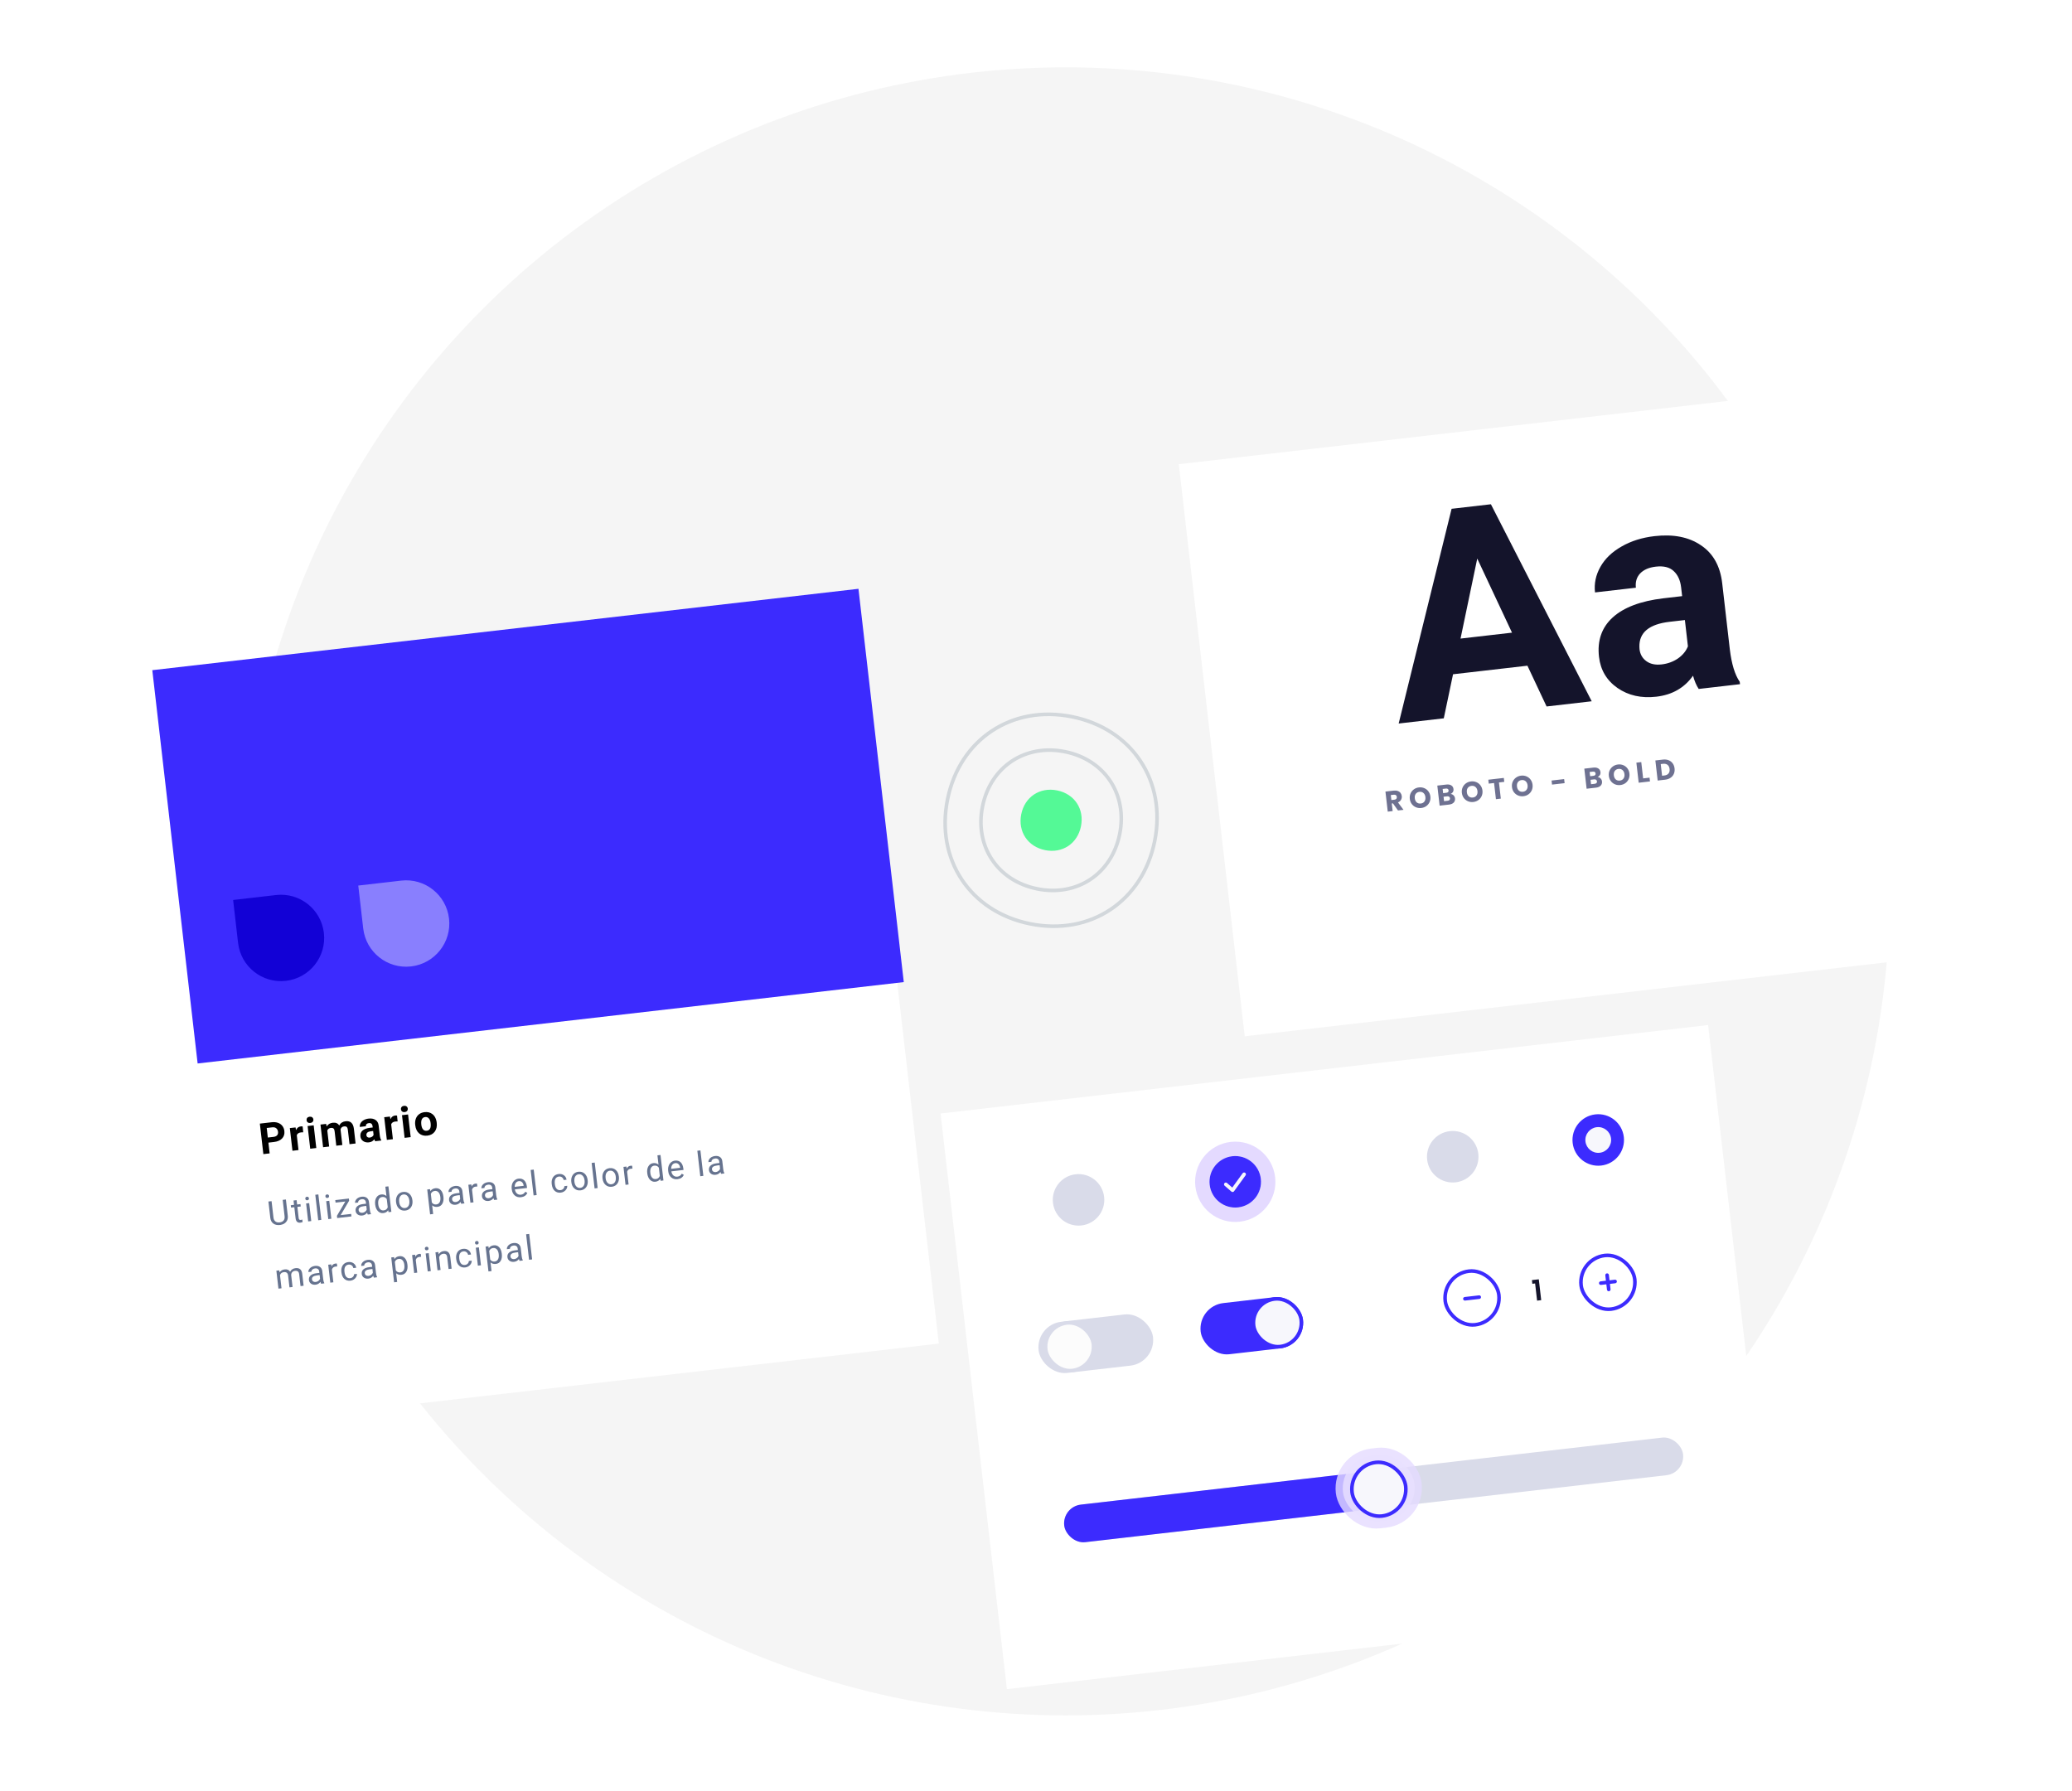 <svg width="523" height="452" viewBox="0 0 523 452" fill="none" xmlns="http://www.w3.org/2000/svg">
<circle cx="269" cy="225" r="208" fill="#9C9C9C" fill-opacity="0.1"/>
<path d="M272.851 208.575C273.735 204.198 271.213 200.399 266.837 199.514C262.46 198.63 258.661 201.151 257.776 205.528C256.892 209.904 259.414 213.704 263.79 214.588C268.166 215.473 271.966 212.951 272.851 208.575Z" fill="#54F996"/>
<path d="M282.623 210.551C284.652 200.513 278.85 191.771 268.811 189.742C258.773 187.713 250.031 193.515 248.003 203.554C245.974 213.592 251.776 222.334 261.814 224.363C271.853 226.392 280.594 220.59 282.623 210.551Z" stroke="#D2D7DB" stroke-width="0.908"/>
<path d="M291.452 212.337C294.517 197.172 285.761 183.98 270.596 180.915C255.431 177.85 242.239 186.606 239.174 201.771C236.109 216.935 244.865 230.127 260.03 233.192C275.195 236.257 288.387 227.501 291.452 212.337Z" stroke="#D2D7DB" stroke-width="0.908"/>
<g filter="url(#filter0_d)">
<rect x="297.544" y="102.64" width="180.332" height="145.356" transform="rotate(-6.574 297.544 102.64)" fill="white"/>
</g>
<path d="M385.542 168.034L366.766 170.197L364.431 181.317L353.044 182.629L366.402 128.428L376.325 127.285L401.768 177.014L390.381 178.326L385.542 168.034ZM368.658 161.19L381.651 159.693L372.877 140.992L368.658 161.19ZM428.776 173.902C428.193 173.029 427.715 171.914 427.341 170.559C425.164 173.631 422.076 175.397 418.078 175.858C414.294 176.294 411.027 175.561 408.276 173.66C405.549 171.756 403.994 169.138 403.61 165.807C403.138 161.714 404.287 158.399 407.057 155.861C409.851 153.321 414.114 151.708 419.846 151.024L424.593 150.476L424.338 148.263C424.132 146.479 423.504 145.104 422.452 144.14C421.425 143.174 419.923 142.804 417.948 143.032C416.211 143.232 414.891 143.806 413.987 144.754C413.108 145.7 412.751 146.898 412.919 148.35L402.603 149.538C402.345 147.301 402.797 145.152 403.958 143.089C405.118 141.026 406.898 139.314 409.297 137.952C411.694 136.567 414.462 135.694 417.603 135.332C422.363 134.783 426.273 135.55 429.334 137.633C432.416 139.689 434.207 142.882 434.706 147.213L436.635 163.954C437.081 167.616 437.912 170.329 439.129 172.094L439.198 172.701L428.776 173.902ZM419.418 167.71C420.941 167.535 422.306 167.04 423.515 166.226C424.72 165.387 425.566 164.362 426.053 163.148L425.288 156.509L421.433 156.953C416.269 157.548 413.727 159.65 413.805 163.257L413.839 163.868C413.987 165.153 414.561 166.16 415.562 166.889C416.562 167.618 417.847 167.891 419.418 167.71Z" fill="#14142B"/>
<path d="M352.873 204.576L351.598 202.784L351.302 202.818L351.523 204.732L350.288 204.874L349.704 199.805L351.776 199.567C352.176 199.521 352.523 199.551 352.818 199.659C353.119 199.766 353.353 199.934 353.52 200.163C353.688 200.388 353.789 200.649 353.823 200.948C353.862 201.285 353.8 201.597 353.638 201.883C353.481 202.17 353.223 202.39 352.866 202.543L354.267 204.415L352.873 204.576ZM351.202 201.945L351.967 201.857C352.193 201.83 352.355 201.756 352.453 201.632C352.556 201.508 352.596 201.345 352.573 201.143C352.55 200.95 352.475 200.805 352.347 200.708C352.223 200.61 352.049 200.574 351.822 200.6L351.057 200.688L351.202 201.945ZM358.755 203.949C358.278 204.004 357.828 203.944 357.403 203.769C356.982 203.593 356.632 203.321 356.35 202.954C356.073 202.581 355.906 202.146 355.849 201.651C355.792 201.155 355.856 200.696 356.042 200.275C356.232 199.853 356.512 199.509 356.881 199.242C357.255 198.974 357.68 198.813 358.157 198.758C358.633 198.703 359.081 198.764 359.502 198.94C359.927 199.115 360.275 199.387 360.547 199.756C360.823 200.124 360.99 200.556 361.047 201.052C361.104 201.547 361.04 202.008 360.855 202.434C360.67 202.856 360.393 203.2 360.023 203.467C359.654 203.734 359.231 203.895 358.755 203.949ZM358.625 202.823C359.029 202.777 359.336 202.605 359.546 202.307C359.76 202.01 359.842 201.639 359.791 201.196C359.739 200.749 359.576 200.407 359.3 200.17C359.028 199.928 358.69 199.831 358.286 199.877C357.876 199.925 357.564 200.095 357.349 200.388C357.139 200.68 357.06 201.053 357.112 201.505C357.164 201.953 357.326 202.297 357.597 202.539C357.873 202.776 358.216 202.87 358.625 202.823ZM366.151 200.412C366.451 200.441 366.704 200.561 366.909 200.771C367.113 200.977 367.232 201.227 367.266 201.52C367.315 201.944 367.204 202.298 366.935 202.583C366.669 202.862 366.272 203.032 365.743 203.093L363.382 203.365L362.798 198.297L365.079 198.034C365.594 197.974 366.01 198.046 366.326 198.249C366.646 198.451 366.83 198.754 366.877 199.158C366.911 199.456 366.86 199.714 366.724 199.929C366.593 200.144 366.402 200.305 366.151 200.412ZM364.268 200.205L365.077 200.112C365.279 200.088 365.428 200.027 365.524 199.928C365.624 199.824 365.664 199.685 365.644 199.512C365.625 199.339 365.554 199.213 365.433 199.134C365.316 199.055 365.157 199.027 364.955 199.05L364.146 199.144L364.268 200.205ZM365.411 202.122C365.618 202.098 365.772 202.034 365.872 201.93C365.976 201.82 366.018 201.676 365.998 201.498C365.977 201.32 365.901 201.187 365.769 201.1C365.642 201.012 365.475 200.98 365.268 201.004L364.372 201.107L364.501 202.226L365.411 202.122ZM371.898 202.435C371.421 202.49 370.97 202.43 370.545 202.254C370.125 202.078 369.774 201.807 369.493 201.439C369.216 201.066 369.049 200.632 368.992 200.136C368.934 199.64 368.999 199.182 369.184 198.76C369.375 198.339 369.654 197.994 370.024 197.727C370.398 197.46 370.823 197.299 371.299 197.244C371.776 197.189 372.224 197.249 372.644 197.425C373.069 197.601 373.418 197.873 373.689 198.241C373.966 198.609 374.133 199.041 374.19 199.537C374.247 200.033 374.183 200.494 373.998 200.92C373.813 201.341 373.535 201.685 373.166 201.952C372.797 202.219 372.374 202.38 371.898 202.435ZM371.768 201.309C372.172 201.262 372.479 201.09 372.689 200.793C372.903 200.495 372.985 200.125 372.934 199.682C372.882 199.234 372.718 198.892 372.442 198.656C372.171 198.414 371.833 198.316 371.428 198.363C371.019 198.41 370.707 198.58 370.492 198.873C370.282 199.166 370.203 199.538 370.255 199.99C370.307 200.438 370.468 200.783 370.74 201.025C371.016 201.261 371.359 201.356 371.768 201.309ZM379.586 196.362L379.7 197.351L378.357 197.506L378.827 201.585L377.593 201.727L377.123 197.648L375.78 197.803L375.666 196.814L379.586 196.362ZM384.547 200.977C384.07 201.032 383.619 200.972 383.194 200.797C382.774 200.621 382.423 200.349 382.142 199.981C381.865 199.609 381.698 199.174 381.641 198.678C381.584 198.183 381.648 197.724 381.833 197.303C382.024 196.881 382.303 196.537 382.673 196.27C383.047 196.002 383.472 195.841 383.948 195.786C384.425 195.731 384.873 195.792 385.294 195.968C385.719 196.143 386.067 196.415 386.339 196.784C386.615 197.152 386.782 197.584 386.839 198.079C386.896 198.575 386.832 199.036 386.647 199.462C386.462 199.884 386.184 200.228 385.815 200.495C385.446 200.761 385.023 200.922 384.547 200.977ZM384.417 199.851C384.821 199.804 385.128 199.632 385.338 199.335C385.552 199.037 385.634 198.667 385.583 198.224C385.531 197.777 385.367 197.434 385.091 197.198C384.82 196.956 384.482 196.859 384.077 196.905C383.668 196.952 383.356 197.122 383.141 197.415C382.931 197.708 382.852 198.08 382.904 198.533C382.956 198.98 383.117 199.325 383.389 199.567C383.665 199.803 384.008 199.898 384.417 199.851ZM394.811 196.656L394.929 197.681L391.752 198.047L391.634 197.022L394.811 196.656ZM403.252 196.137C403.553 196.166 403.805 196.285 404.01 196.496C404.214 196.701 404.333 196.951 404.367 197.245C404.416 197.668 404.306 198.022 404.036 198.307C403.771 198.586 403.373 198.757 402.844 198.818L400.483 199.09L399.899 194.021L402.18 193.758C402.695 193.699 403.111 193.77 403.427 193.973C403.748 194.175 403.931 194.478 403.978 194.883C404.012 195.181 403.961 195.438 403.825 195.654C403.694 195.869 403.503 196.03 403.252 196.137ZM401.37 195.929L402.178 195.836C402.381 195.813 402.53 195.752 402.625 195.653C402.726 195.549 402.766 195.41 402.746 195.237C402.726 195.063 402.655 194.937 402.534 194.859C402.418 194.78 402.258 194.752 402.056 194.775L401.247 194.868L401.37 195.929ZM402.512 197.846C402.719 197.822 402.873 197.758 402.973 197.654C403.078 197.544 403.12 197.401 403.099 197.223C403.078 197.044 403.002 196.912 402.87 196.825C402.743 196.737 402.576 196.705 402.369 196.729L401.474 196.832L401.603 197.951L402.512 197.846ZM408.999 198.159C408.522 198.214 408.072 198.154 407.647 197.979C407.226 197.803 406.876 197.531 406.594 197.164C406.317 196.791 406.15 196.356 406.093 195.861C406.036 195.365 406.1 194.906 406.285 194.485C406.476 194.063 406.756 193.719 407.125 193.452C407.499 193.184 407.924 193.023 408.401 192.968C408.877 192.913 409.325 192.974 409.746 193.15C410.171 193.325 410.519 193.597 410.791 193.966C411.067 194.334 411.234 194.766 411.291 195.262C411.348 195.757 411.284 196.218 411.099 196.644C410.914 197.066 410.637 197.41 410.267 197.677C409.898 197.944 409.475 198.105 408.999 198.159ZM408.869 197.033C409.273 196.987 409.58 196.815 409.79 196.517C410.004 196.219 410.086 195.849 410.035 195.406C409.983 194.959 409.82 194.617 409.544 194.38C409.272 194.138 408.934 194.041 408.53 194.087C408.12 194.135 407.808 194.305 407.593 194.598C407.383 194.89 407.304 195.263 407.356 195.715C407.408 196.163 407.57 196.507 407.841 196.749C408.117 196.986 408.46 197.08 408.869 197.033ZM414.75 196.48L416.368 196.293L416.477 197.246L413.626 197.575L413.042 192.507L414.276 192.364L414.75 196.48ZM419.735 191.735C420.269 191.674 420.748 191.726 421.172 191.892C421.596 192.057 421.939 192.32 422.2 192.68C422.465 193.035 422.626 193.463 422.684 193.963C422.741 194.459 422.681 194.912 422.504 195.323C422.332 195.733 422.056 196.067 421.676 196.325C421.301 196.583 420.848 196.743 420.319 196.804L418.42 197.023L417.836 191.954L419.735 191.735ZM420.116 195.744C420.583 195.691 420.932 195.521 421.163 195.236C421.393 194.951 421.481 194.575 421.428 194.108C421.374 193.641 421.202 193.293 420.912 193.063C420.622 192.833 420.244 192.745 419.777 192.799L419.192 192.866L419.532 195.812L420.116 195.744Z" fill="#6E7191"/>
<g filter="url(#filter1_d)">
<rect x="40.003" y="182.703" width="179.424" height="163.525" transform="rotate(-6.574 40.003 182.703)" fill="white"/>
</g>
<rect x="38.443" y="169.165" width="179.424" height="99.932" transform="rotate(-6.574 38.443 169.165)" fill="#3C2BFE"/>
<path d="M58.845 227.171L69.675 225.923C75.656 225.233 81.064 229.523 81.753 235.505V235.505C82.442 241.486 78.152 246.893 72.171 247.583V247.583C66.19 248.272 60.782 243.982 60.093 238.001L58.845 227.171Z" fill="#1201D6"/>
<path d="M90.432 223.531L101.262 222.283C107.244 221.593 112.651 225.883 113.34 231.865V231.865C114.03 237.846 109.74 243.253 103.758 243.943V243.943C97.777 244.632 92.37 240.342 91.68 234.361L90.432 223.531Z" fill="#897FFE"/>
<path d="M67.75 288.423L68.063 291.136L66.476 291.319L65.589 283.619L68.593 283.273C69.171 283.206 69.691 283.254 70.152 283.415C70.617 283.576 70.99 283.838 71.272 284.202C71.553 284.563 71.722 284.991 71.779 285.489C71.866 286.243 71.676 286.869 71.208 287.366C70.743 287.858 70.054 288.158 69.141 288.263L67.75 288.423ZM67.602 287.138L69.019 286.975C69.439 286.926 69.746 286.791 69.942 286.568C70.142 286.345 70.22 286.05 70.178 285.684C70.135 285.307 69.988 285.014 69.739 284.807C69.49 284.6 69.17 284.516 68.778 284.554L67.324 284.721L67.602 287.138ZM76.539 285.813C76.328 285.809 76.143 285.816 75.984 285.835C75.406 285.901 75.049 286.14 74.915 286.553L75.346 290.296L73.818 290.473L73.159 284.751L74.602 284.585L74.723 285.262C74.969 284.701 75.364 284.39 75.907 284.327C76.076 284.308 76.237 284.312 76.391 284.341L76.539 285.813ZM79.838 289.779L78.304 289.956L77.645 284.234L79.178 284.057L79.838 289.779ZM77.384 282.764C77.358 282.534 77.412 282.337 77.546 282.172C77.684 282.006 77.886 281.907 78.15 281.877C78.411 281.847 78.627 281.897 78.8 282.027C78.972 282.157 79.071 282.337 79.098 282.566C79.124 282.799 79.067 282.998 78.925 283.165C78.787 283.331 78.59 283.428 78.332 283.458C78.075 283.488 77.858 283.438 77.683 283.308C77.51 283.178 77.411 282.996 77.384 282.764ZM82.326 283.694L82.448 284.329C82.796 283.785 83.316 283.473 84.007 283.394C84.743 283.309 85.283 283.541 85.625 284.091C85.96 283.463 86.499 283.106 87.243 283.021C87.863 282.949 88.346 283.078 88.691 283.406C89.036 283.73 89.25 284.256 89.334 284.982L89.755 288.636L88.221 288.813L87.801 285.164C87.763 284.84 87.672 284.611 87.528 284.477C87.384 284.34 87.152 284.29 86.831 284.327C86.372 284.38 86.08 284.635 85.954 285.093L86.412 289.021L84.884 289.197L84.464 285.554C84.426 285.222 84.333 284.99 84.186 284.857C84.038 284.724 83.808 284.676 83.494 284.712C83.06 284.762 82.767 284.978 82.615 285.36L83.081 289.405L81.553 289.581L80.893 283.86L82.326 283.694ZM94.701 288.066C94.614 287.937 94.544 287.772 94.488 287.571C94.166 288.026 93.708 288.288 93.116 288.356C92.555 288.42 92.071 288.312 91.664 288.03C91.26 287.748 91.029 287.36 90.972 286.867C90.903 286.26 91.073 285.769 91.483 285.393C91.897 285.017 92.529 284.778 93.378 284.677L94.081 284.596L94.043 284.268C94.013 284.003 93.92 283.8 93.764 283.657C93.612 283.514 93.389 283.459 93.097 283.493C92.839 283.522 92.644 283.607 92.51 283.748C92.38 283.888 92.327 284.066 92.352 284.281L90.823 284.457C90.785 284.125 90.852 283.807 91.024 283.501C91.196 283.196 91.46 282.942 91.815 282.74C92.17 282.535 92.58 282.406 93.046 282.352C93.751 282.271 94.33 282.384 94.784 282.693C95.24 282.997 95.505 283.471 95.579 284.112L95.865 286.592C95.931 287.135 96.054 287.537 96.234 287.798L96.245 287.888L94.701 288.066ZM93.314 287.149C93.54 287.123 93.742 287.05 93.921 286.929C94.1 286.805 94.225 286.653 94.297 286.473L94.184 285.489L93.613 285.555C92.848 285.643 92.471 285.955 92.483 286.489L92.488 286.58C92.51 286.77 92.595 286.919 92.743 287.027C92.891 287.135 93.082 287.176 93.314 287.149ZM100.364 283.068C100.152 283.064 99.967 283.071 99.809 283.089C99.231 283.156 98.874 283.395 98.74 283.807L99.171 287.551L97.643 287.727L96.983 282.005L98.427 281.839L98.548 282.516C98.794 281.956 99.189 281.644 99.731 281.581C99.901 281.562 100.062 281.567 100.215 281.595L100.364 283.068ZM103.662 287.033L102.129 287.21L101.469 281.488L103.003 281.312L103.662 287.033ZM101.209 280.018C101.182 279.789 101.237 279.592 101.371 279.426C101.509 279.26 101.71 279.162 101.975 279.131C102.236 279.101 102.452 279.151 102.624 279.282C102.797 279.412 102.896 279.591 102.922 279.821C102.949 280.053 102.892 280.253 102.75 280.419C102.612 280.585 102.414 280.683 102.157 280.713C101.9 280.742 101.683 280.692 101.507 280.562C101.335 280.432 101.236 280.251 101.209 280.018ZM104.804 283.949C104.738 283.382 104.789 282.863 104.957 282.394C105.124 281.925 105.398 281.545 105.779 281.254C106.164 280.964 106.627 280.787 107.17 280.724C107.942 280.635 108.599 280.799 109.14 281.215C109.684 281.631 110.031 282.241 110.181 283.046L110.237 283.436C110.338 284.314 110.174 285.047 109.745 285.636C109.316 286.221 108.689 286.561 107.864 286.656C107.039 286.751 106.35 286.563 105.795 286.091C105.244 285.619 104.916 284.928 104.812 284.018L104.804 283.949ZM106.345 283.884C106.407 284.427 106.557 284.831 106.795 285.097C107.033 285.359 107.342 285.468 107.722 285.424C108.093 285.382 108.365 285.207 108.541 284.901C108.716 284.592 108.768 284.125 108.696 283.501C108.634 282.969 108.483 282.568 108.241 282.299C107.999 282.031 107.69 281.918 107.313 281.962C106.939 282.005 106.667 282.184 106.496 282.501C106.325 282.813 106.274 283.274 106.345 283.884Z" fill="black"/>
<path d="M72.165 302.777L72.643 306.921C72.706 307.496 72.579 307.988 72.261 308.395C71.946 308.801 71.484 309.063 70.875 309.178L70.663 309.211C69.996 309.288 69.443 309.169 69.005 308.855C68.568 308.54 68.309 308.068 68.231 307.438L67.753 303.285L68.548 303.193L69.024 307.321C69.075 307.762 69.236 308.091 69.507 308.309C69.778 308.524 70.138 308.605 70.587 308.554C71.042 308.501 71.375 308.34 71.587 308.069C71.802 307.798 71.884 307.443 71.833 307.002L71.357 302.87L72.165 302.777ZM74.868 302.94L74.995 304.037L75.84 303.94L75.909 304.538L75.064 304.636L75.387 307.445C75.408 307.626 75.462 307.759 75.548 307.842C75.633 307.923 75.767 307.952 75.948 307.932C76.038 307.921 76.159 307.89 76.311 307.839L76.383 308.467C76.186 308.546 75.991 308.597 75.799 308.619C75.452 308.659 75.179 308.584 74.979 308.395C74.779 308.206 74.657 307.919 74.613 307.534L74.289 304.725L73.465 304.82L73.395 304.221L74.22 304.126L74.094 303.029L74.868 302.94ZM78.564 308.216L77.789 308.305L77.267 303.775L78.041 303.686L78.564 308.216ZM77.066 302.581C77.051 302.455 77.077 302.345 77.142 302.25C77.21 302.154 77.32 302.098 77.471 302.08C77.621 302.063 77.741 302.093 77.829 302.171C77.917 302.248 77.968 302.35 77.983 302.475C77.997 302.601 77.97 302.71 77.902 302.803C77.833 302.895 77.724 302.95 77.573 302.968C77.422 302.985 77.303 302.957 77.215 302.882C77.13 302.807 77.08 302.706 77.066 302.581ZM81.1 307.923L80.325 308.013L79.584 301.582L80.359 301.493L81.1 307.923ZM83.636 307.631L82.861 307.72L82.339 303.191L83.114 303.101L83.636 307.631ZM82.138 301.996C82.124 301.871 82.149 301.76 82.214 301.665C82.282 301.57 82.392 301.513 82.543 301.496C82.693 301.478 82.813 301.509 82.901 301.586C82.989 301.664 83.04 301.765 83.055 301.891C83.069 302.016 83.042 302.125 82.974 302.218C82.905 302.311 82.796 302.366 82.645 302.383C82.494 302.401 82.375 302.372 82.287 302.297C82.202 302.222 82.152 302.122 82.138 301.996ZM85.986 306.72L88.636 306.414L88.709 307.046L85.113 307.461L85.047 306.892L87.164 303.284L84.702 303.567L84.628 302.927L88.061 302.531L88.124 303.08L85.986 306.72ZM92.832 306.571C92.776 306.487 92.722 306.332 92.668 306.107C92.351 306.522 91.942 306.759 91.443 306.816C90.996 306.868 90.615 306.784 90.298 306.566C89.984 306.345 89.805 306.041 89.76 305.653C89.706 305.181 89.843 304.795 90.17 304.494C90.5 304.19 90.99 304.001 91.64 303.926L92.394 303.839L92.353 303.483C92.321 303.212 92.216 303.007 92.035 302.866C91.855 302.723 91.607 302.67 91.292 302.706C91.015 302.738 90.792 302.834 90.621 302.996C90.45 303.157 90.376 303.336 90.399 303.534L89.62 303.624C89.594 303.398 89.648 303.171 89.783 302.944C89.921 302.713 90.119 302.52 90.379 302.366C90.641 302.211 90.936 302.115 91.266 302.077C91.788 302.017 92.212 302.101 92.538 302.329C92.864 302.555 93.058 302.896 93.122 303.352L93.362 305.437C93.41 305.853 93.502 306.177 93.636 306.411L93.644 306.478L92.832 306.571ZM91.478 306.129C91.721 306.101 91.944 306.012 92.147 305.861C92.35 305.711 92.489 305.529 92.564 305.317L92.457 304.387L91.85 304.457C90.901 304.567 90.458 304.899 90.522 305.455C90.55 305.697 90.653 305.878 90.831 305.996C91.008 306.114 91.224 306.158 91.478 306.129ZM94.696 304.023C94.616 303.328 94.716 302.751 94.997 302.292C95.278 301.83 95.684 301.568 96.217 301.506C96.748 301.445 97.189 301.578 97.54 301.905L97.268 299.544L98.043 299.455L98.784 305.885L98.072 305.967L97.978 305.486C97.712 305.901 97.303 306.141 96.75 306.205C96.226 306.265 95.772 306.1 95.391 305.708C95.012 305.316 94.783 304.774 94.703 304.082L94.696 304.023ZM95.481 304.022C95.54 304.536 95.692 304.925 95.938 305.191C96.183 305.457 96.493 305.568 96.867 305.525C97.358 305.469 97.692 305.207 97.867 304.74L97.627 302.659C97.346 302.259 96.966 302.086 96.486 302.142C96.106 302.185 95.827 302.366 95.649 302.683C95.471 303.001 95.415 303.447 95.481 304.022ZM99.97 303.411C99.918 302.968 99.959 302.559 100.091 302.184C100.226 301.809 100.438 301.508 100.725 301.28C101.016 301.051 101.36 300.914 101.759 300.868C102.376 300.797 102.899 300.953 103.328 301.336C103.759 301.719 104.016 302.265 104.098 302.974L104.104 303.028C104.155 303.469 104.115 303.875 103.986 304.247C103.858 304.615 103.648 304.915 103.355 305.147C103.065 305.378 102.717 305.517 102.309 305.564C101.695 305.635 101.172 305.479 100.741 305.096C100.312 304.712 100.057 304.169 99.976 303.466L99.97 303.411ZM100.759 303.414C100.817 303.916 100.979 304.306 101.246 304.584C101.515 304.861 101.845 304.977 102.236 304.932C102.63 304.887 102.925 304.697 103.121 304.363C103.317 304.027 103.383 303.581 103.319 303.025C103.262 302.529 103.097 302.14 102.824 301.861C102.554 301.578 102.223 301.459 101.833 301.504C101.45 301.548 101.159 301.736 100.96 302.067C100.761 302.398 100.694 302.847 100.759 303.414ZM111.931 302.126C112.01 302.816 111.916 303.389 111.65 303.847C111.383 304.305 110.98 304.565 110.441 304.627C109.892 304.69 109.439 304.566 109.083 304.253L109.335 306.434L108.56 306.523L107.838 300.252L108.545 300.171L108.641 300.669C108.911 300.242 109.327 299.996 109.888 299.931C110.432 299.868 110.885 300.024 111.248 300.398C111.613 300.772 111.838 301.324 111.923 302.055L111.931 302.126ZM111.146 302.128C111.087 301.617 110.932 301.226 110.68 300.955C110.428 300.685 110.113 300.571 109.733 300.615C109.264 300.669 108.937 300.917 108.75 301.36L108.999 303.525C109.279 303.911 109.657 304.077 110.134 304.022C110.505 303.979 110.783 303.798 110.967 303.48C111.153 303.159 111.213 302.708 111.146 302.128ZM116.422 303.853C116.367 303.769 116.312 303.614 116.258 303.388C115.941 303.804 115.533 304.04 115.033 304.098C114.587 304.149 114.205 304.066 113.889 303.848C113.575 303.627 113.395 303.322 113.351 302.934C113.296 302.462 113.433 302.076 113.76 301.776C114.09 301.472 114.58 301.282 115.23 301.207L115.984 301.121L115.943 300.765C115.912 300.494 115.806 300.288 115.626 300.148C115.445 300.005 115.197 299.951 114.882 299.988C114.606 300.02 114.382 300.116 114.211 300.277C114.04 300.438 113.966 300.618 113.989 300.816L113.21 300.906C113.184 300.68 113.239 300.453 113.374 300.225C113.511 299.994 113.709 299.802 113.969 299.647C114.231 299.493 114.527 299.397 114.856 299.359C115.378 299.298 115.802 299.383 116.128 299.611C116.454 299.836 116.649 300.177 116.712 300.634L116.953 302.718C117.001 303.134 117.092 303.459 117.226 303.692L117.234 303.759L116.422 303.853ZM115.068 303.411C115.311 303.383 115.534 303.293 115.737 303.143C115.941 302.992 116.08 302.811 116.154 302.598L116.047 301.669L115.44 301.739C114.491 301.848 114.049 302.181 114.113 302.736C114.141 302.979 114.243 303.159 114.421 303.277C114.599 303.396 114.814 303.44 115.068 303.411ZM120.488 299.499C120.368 299.493 120.24 299.497 120.103 299.513C119.595 299.572 119.276 299.828 119.144 300.281L119.515 303.496L118.74 303.586L118.218 299.056L118.972 298.969L119.044 299.491C119.252 299.057 119.589 298.813 120.055 298.76C120.205 298.742 120.322 298.748 120.405 298.779L120.488 299.499ZM124.726 302.896C124.671 302.812 124.616 302.657 124.562 302.431C124.245 302.847 123.837 303.083 123.337 303.141C122.891 303.192 122.509 303.109 122.193 302.891C121.879 302.67 121.699 302.365 121.655 301.977C121.6 301.506 121.737 301.119 122.064 300.819C122.394 300.515 122.884 300.325 123.534 300.25L124.288 300.164L124.247 299.808C124.216 299.537 124.11 299.331 123.93 299.191C123.749 299.048 123.501 298.994 123.186 299.031C122.91 299.063 122.686 299.159 122.515 299.32C122.344 299.481 122.27 299.661 122.293 299.859L121.514 299.949C121.488 299.723 121.543 299.496 121.678 299.268C121.815 299.037 122.013 298.845 122.273 298.691C122.535 298.536 122.831 298.44 123.16 298.402C123.682 298.342 124.106 298.426 124.432 298.654C124.758 298.879 124.953 299.22 125.017 299.677L125.257 301.761C125.305 302.177 125.396 302.502 125.53 302.735L125.538 302.802L124.726 302.896ZM123.373 302.454C123.615 302.426 123.838 302.336 124.042 302.186C124.245 302.035 124.384 301.854 124.458 301.641L124.351 300.712L123.744 300.782C122.795 300.891 122.353 301.224 122.417 301.779C122.445 302.022 122.547 302.202 122.725 302.32C122.903 302.439 123.119 302.483 123.373 302.454ZM131.511 302.199C130.897 302.27 130.375 302.126 129.943 301.769C129.511 301.408 129.257 300.89 129.179 300.215L129.162 300.073C129.111 299.623 129.15 299.213 129.279 298.842C129.412 298.467 129.62 298.163 129.904 297.93C130.19 297.693 130.514 297.554 130.874 297.513C131.463 297.445 131.943 297.586 132.314 297.936C132.685 298.287 132.913 298.823 132.996 299.546L133.033 299.868L129.964 300.222C130.027 300.667 130.198 301.014 130.479 301.262C130.761 301.506 131.095 301.606 131.48 301.562C131.754 301.53 131.979 301.448 132.156 301.314C132.333 301.181 132.482 301.014 132.603 300.813L133.119 301.127C132.806 301.754 132.271 302.111 131.511 302.199ZM130.947 298.149C130.635 298.185 130.385 298.33 130.2 298.583C130.014 298.834 129.919 299.167 129.916 299.583L132.185 299.321L132.178 299.263C132.111 298.872 131.97 298.58 131.755 298.387C131.54 298.191 131.271 298.112 130.947 298.149ZM135.461 301.659L134.687 301.748L133.946 295.318L134.72 295.228L135.461 301.659ZM141.488 300.409C141.764 300.377 141.996 300.265 142.183 300.074C142.37 299.883 142.46 299.66 142.454 299.406L143.186 299.322C143.202 299.583 143.141 299.84 143.004 300.094C142.866 300.347 142.667 300.56 142.407 300.731C142.15 300.902 141.867 301.005 141.56 301.041C140.944 301.112 140.429 300.963 140.016 300.595C139.605 300.224 139.359 299.681 139.277 298.967L139.262 298.837C139.211 298.396 139.247 297.994 139.369 297.632C139.491 297.27 139.692 296.977 139.972 296.753C140.254 296.528 140.602 296.392 141.015 296.344C141.523 296.286 141.962 296.389 142.332 296.655C142.705 296.92 142.93 297.294 143.008 297.777L142.276 297.862C142.22 297.571 142.08 297.344 141.858 297.18C141.638 297.013 141.381 296.947 141.088 296.98C140.695 297.026 140.405 297.203 140.221 297.513C140.038 297.82 139.978 298.241 140.04 298.777L140.056 298.923C140.117 299.445 140.27 299.835 140.518 300.092C140.765 300.349 141.088 300.455 141.488 300.409ZM144.202 298.314C144.151 297.87 144.191 297.461 144.324 297.087C144.459 296.712 144.67 296.411 144.957 296.182C145.248 295.954 145.593 295.817 145.992 295.771C146.608 295.699 147.131 295.856 147.56 296.239C147.992 296.622 148.248 297.168 148.33 297.877L148.336 297.931C148.387 298.372 148.348 298.778 148.218 299.149C148.091 299.518 147.881 299.818 147.588 300.049C147.298 300.281 146.949 300.42 146.541 300.467C145.927 300.538 145.405 300.381 144.973 299.998C144.544 299.615 144.289 299.072 144.208 298.369L144.202 298.314ZM144.991 298.317C145.049 298.819 145.211 299.209 145.478 299.486C145.748 299.764 146.078 299.88 146.468 299.835C146.862 299.789 147.157 299.6 147.353 299.266C147.549 298.93 147.615 298.484 147.551 297.928C147.494 297.431 147.329 297.043 147.056 296.764C146.786 296.481 146.456 296.362 146.065 296.407C145.683 296.451 145.392 296.639 145.192 296.97C144.993 297.301 144.926 297.75 144.991 298.317ZM150.855 299.885L150.081 299.974L149.34 293.544L150.114 293.454L150.855 299.885ZM152.079 297.406C152.028 296.963 152.068 296.554 152.201 296.179C152.336 295.804 152.547 295.503 152.834 295.275C153.125 295.046 153.47 294.909 153.869 294.863C154.486 294.792 155.008 294.948 155.437 295.331C155.869 295.714 156.125 296.26 156.207 296.969L156.213 297.023C156.264 297.464 156.225 297.87 156.095 298.242C155.968 298.61 155.758 298.91 155.465 299.142C155.175 299.373 154.826 299.512 154.418 299.559C153.804 299.63 153.282 299.474 152.85 299.091C152.421 298.707 152.166 298.164 152.085 297.461L152.079 297.406ZM152.868 297.409C152.926 297.911 153.088 298.301 153.355 298.579C153.625 298.856 153.955 298.972 154.346 298.927C154.739 298.882 155.034 298.692 155.23 298.358C155.426 298.022 155.492 297.576 155.428 297.02C155.371 296.524 155.206 296.135 154.933 295.856C154.663 295.573 154.333 295.454 153.942 295.499C153.56 295.543 153.269 295.731 153.069 296.062C152.87 296.393 152.803 296.842 152.868 297.409ZM159.639 294.987C159.519 294.981 159.391 294.986 159.254 295.002C158.746 295.06 158.426 295.316 158.295 295.77L158.665 298.985L157.891 299.074L157.369 294.544L158.123 294.457L158.195 294.979C158.403 294.545 158.739 294.302 159.206 294.248C159.356 294.23 159.473 294.237 159.556 294.267L159.639 294.987ZM163.372 296.109C163.292 295.414 163.392 294.837 163.673 294.378C163.953 293.916 164.36 293.654 164.893 293.592C165.423 293.531 165.864 293.664 166.216 293.991L165.944 291.63L166.718 291.541L167.459 297.971L166.748 298.053L166.654 297.572C166.388 297.987 165.979 298.227 165.426 298.291C164.901 298.351 164.448 298.185 164.066 297.794C163.688 297.402 163.458 296.86 163.379 296.168L163.372 296.109ZM164.156 296.108C164.216 296.621 164.368 297.011 164.614 297.277C164.859 297.543 165.169 297.654 165.543 297.611C166.034 297.554 166.367 297.293 166.543 296.826L166.303 294.745C166.022 294.345 165.641 294.172 165.161 294.227C164.782 294.271 164.503 294.452 164.325 294.769C164.146 295.087 164.09 295.533 164.156 296.108ZM171.006 297.648C170.392 297.718 169.869 297.575 169.437 297.217C169.006 296.857 168.751 296.339 168.673 295.664L168.657 295.522C168.605 295.072 168.644 294.662 168.773 294.291C168.906 293.916 169.114 293.612 169.398 293.379C169.685 293.142 170.008 293.003 170.368 292.961C170.957 292.894 171.437 293.035 171.808 293.385C172.179 293.735 172.407 294.272 172.49 294.995L172.527 295.317L169.459 295.671C169.521 296.116 169.693 296.463 169.973 296.71C170.256 296.955 170.589 297.055 170.975 297.011C171.248 296.979 171.473 296.897 171.65 296.763C171.827 296.63 171.976 296.462 172.097 296.262L172.613 296.576C172.3 297.203 171.765 297.56 171.006 297.648ZM170.441 293.598C170.129 293.634 169.88 293.778 169.694 294.032C169.508 294.282 169.413 294.616 169.41 295.032L171.679 294.77L171.673 294.712C171.605 294.321 171.464 294.029 171.249 293.836C171.034 293.64 170.765 293.561 170.441 293.598ZM177.533 296.81L176.759 296.9L176.018 290.469L176.792 290.38L177.533 296.81ZM182.024 296.293C181.97 296.209 181.915 296.054 181.861 295.828C181.544 296.244 181.135 296.48 180.636 296.538C180.189 296.589 179.808 296.506 179.491 296.288C179.177 296.067 178.998 295.762 178.953 295.374C178.899 294.903 179.036 294.516 179.363 294.216C179.693 293.912 180.183 293.722 180.833 293.647L181.587 293.561L181.546 293.205C181.514 292.934 181.409 292.728 181.228 292.588C181.048 292.445 180.8 292.391 180.485 292.428C180.208 292.46 179.985 292.556 179.814 292.717C179.643 292.878 179.569 293.058 179.592 293.256L178.813 293.346C178.787 293.12 178.841 292.893 178.976 292.665C179.114 292.434 179.312 292.242 179.572 292.088C179.834 291.933 180.129 291.837 180.459 291.799C180.981 291.738 181.405 291.823 181.731 292.051C182.057 292.276 182.251 292.617 182.315 293.074L182.556 295.158C182.603 295.574 182.695 295.899 182.829 296.132L182.837 296.199L182.024 296.293ZM180.671 295.851C180.914 295.823 181.137 295.733 181.34 295.583C181.544 295.432 181.682 295.251 181.757 295.038L181.65 294.109L181.043 294.179C180.094 294.288 179.651 294.621 179.715 295.176C179.743 295.419 179.846 295.599 180.024 295.717C180.201 295.836 180.417 295.88 180.671 295.851ZM70.493 320.662L70.572 321.162C70.859 320.733 71.285 320.486 71.848 320.421C72.482 320.348 72.941 320.541 73.226 321C73.352 320.765 73.527 320.567 73.751 320.405C73.979 320.243 74.257 320.143 74.586 320.105C75.58 319.991 76.146 320.458 76.284 321.509L76.633 324.544L75.859 324.633L75.514 321.644C75.477 321.32 75.375 321.087 75.209 320.945C75.043 320.801 74.785 320.748 74.436 320.788C74.148 320.822 73.92 320.936 73.75 321.13C73.58 321.323 73.496 321.566 73.499 321.859L73.845 324.865L73.067 324.955L72.725 321.987C72.649 321.328 72.288 321.036 71.644 321.11C71.136 321.169 70.813 321.425 70.676 321.879L71.057 325.186L70.283 325.276L69.761 320.746L70.493 320.662ZM81.053 324.035C80.998 323.95 80.944 323.795 80.889 323.57C80.573 323.985 80.164 324.222 79.665 324.279C79.218 324.331 78.837 324.248 78.52 324.029C78.206 323.808 78.027 323.504 77.982 323.116C77.928 322.644 78.064 322.258 78.392 321.957C78.722 321.653 79.212 321.464 79.862 321.389L80.615 321.302L80.575 320.946C80.543 320.676 80.438 320.47 80.257 320.33C80.077 320.186 79.829 320.133 79.513 320.169C79.237 320.201 79.014 320.298 78.843 320.459C78.672 320.62 78.598 320.799 78.621 320.998L77.842 321.087C77.816 320.861 77.87 320.634 78.005 320.407C78.143 320.176 78.341 319.983 78.6 319.829C78.863 319.675 79.158 319.578 79.488 319.54C80.01 319.48 80.434 319.564 80.76 319.792C81.085 320.018 81.28 320.359 81.344 320.815L81.584 322.9C81.632 323.316 81.724 323.641 81.858 323.874L81.865 323.941L81.053 324.035ZM79.7 323.592C79.943 323.564 80.166 323.475 80.369 323.324C80.572 323.174 80.711 322.992 80.786 322.78L80.679 321.851L80.072 321.921C79.123 322.03 78.68 322.362 78.744 322.918C78.772 323.161 78.875 323.341 79.053 323.459C79.23 323.577 79.446 323.622 79.7 323.592ZM85.119 319.68C85 319.674 84.872 319.679 84.735 319.695C84.227 319.753 83.907 320.009 83.776 320.463L84.146 323.678L83.372 323.767L82.85 319.238L83.603 319.151L83.676 319.673C83.883 319.239 84.22 318.995 84.686 318.941C84.837 318.924 84.954 318.93 85.036 318.96L85.119 319.68ZM88.398 322.632C88.675 322.601 88.906 322.489 89.094 322.298C89.281 322.107 89.371 321.884 89.365 321.63L90.097 321.546C90.113 321.807 90.052 322.064 89.915 322.318C89.777 322.571 89.578 322.783 89.318 322.955C89.06 323.126 88.778 323.229 88.471 323.265C87.854 323.336 87.34 323.187 86.927 322.819C86.516 322.448 86.27 321.905 86.188 321.19L86.173 321.061C86.122 320.62 86.157 320.218 86.28 319.856C86.402 319.494 86.603 319.201 86.883 318.977C87.165 318.752 87.513 318.615 87.926 318.568C88.434 318.509 88.873 318.613 89.243 318.879C89.615 319.144 89.841 319.518 89.919 320.001L89.187 320.085C89.13 319.795 88.991 319.568 88.769 319.404C88.549 319.237 88.292 319.17 87.999 319.204C87.606 319.25 87.316 319.427 87.131 319.737C86.949 320.044 86.889 320.465 86.95 321.001L86.967 321.147C87.028 321.669 87.181 322.059 87.429 322.316C87.676 322.573 87.999 322.678 88.398 322.632ZM94.38 322.499C94.325 322.415 94.271 322.26 94.216 322.034C93.9 322.45 93.491 322.686 92.992 322.744C92.545 322.795 92.164 322.712 91.847 322.494C91.533 322.273 91.354 321.968 91.309 321.58C91.255 321.108 91.391 320.722 91.719 320.421C92.049 320.118 92.538 319.928 93.189 319.853L93.942 319.766L93.901 319.411C93.87 319.14 93.764 318.934 93.584 318.794C93.404 318.651 93.156 318.597 92.84 318.634C92.564 318.665 92.341 318.762 92.17 318.923C91.999 319.084 91.925 319.264 91.948 319.462L91.169 319.552C91.143 319.326 91.197 319.099 91.332 318.871C91.47 318.64 91.668 318.448 91.927 318.293C92.189 318.139 92.485 318.042 92.815 318.005C93.337 317.944 93.76 318.028 94.087 318.257C94.412 318.482 94.607 318.823 94.671 319.28L94.911 321.364C94.959 321.78 95.05 322.105 95.185 322.338L95.192 322.405L94.38 322.499ZM93.027 322.057C93.27 322.029 93.493 321.939 93.696 321.789C93.899 321.638 94.038 321.456 94.113 321.244L94.006 320.315L93.398 320.385C92.45 320.494 92.007 320.827 92.071 321.382C92.099 321.625 92.202 321.805 92.38 321.923C92.557 322.041 92.773 322.086 93.027 322.057ZM102.848 319.279C102.927 319.968 102.834 320.542 102.567 321C102.3 321.457 101.897 321.717 101.359 321.779C100.809 321.843 100.356 321.718 100 321.406L100.252 323.587L99.477 323.676L98.755 317.405L99.462 317.323L99.558 317.821C99.828 317.394 100.244 317.148 100.805 317.084C101.349 317.021 101.802 317.177 102.165 317.551C102.53 317.924 102.755 318.477 102.84 319.208L102.848 319.279ZM102.063 319.28C102.004 318.77 101.849 318.379 101.597 318.108C101.345 317.837 101.03 317.724 100.65 317.768C100.181 317.822 99.854 318.07 99.667 318.513L99.916 320.677C100.196 321.064 100.574 321.229 101.051 321.174C101.422 321.132 101.7 320.951 101.884 320.633C102.07 320.312 102.13 319.861 102.063 319.28ZM106.29 317.241C106.17 317.235 106.042 317.239 105.905 317.255C105.398 317.314 105.078 317.57 104.946 318.023L105.317 321.238L104.542 321.328L104.02 316.798L104.774 316.711L104.847 317.233C105.054 316.799 105.391 316.555 105.857 316.502C106.007 316.484 106.124 316.491 106.207 316.521L106.29 317.241ZM108.74 320.844L107.966 320.933L107.444 316.403L108.218 316.314L108.74 320.844ZM107.243 315.209C107.228 315.084 107.254 314.973 107.319 314.878C107.387 314.783 107.497 314.726 107.647 314.709C107.798 314.691 107.917 314.721 108.006 314.799C108.094 314.876 108.145 314.978 108.159 315.104C108.174 315.229 108.147 315.338 108.078 315.431C108.01 315.524 107.9 315.579 107.75 315.596C107.599 315.614 107.48 315.585 107.392 315.51C107.307 315.435 107.257 315.335 107.243 315.209ZM110.646 316.035L110.736 316.601C111.032 316.126 111.459 315.856 112.017 315.792C112.975 315.681 113.52 316.166 113.653 317.245L113.998 320.238L113.223 320.327L112.878 317.33C112.837 317.004 112.734 316.771 112.568 316.632C112.405 316.492 112.169 316.44 111.859 316.476C111.608 316.505 111.395 316.597 111.22 316.753C111.046 316.909 110.918 317.102 110.837 317.332L111.209 320.559L110.435 320.649L109.913 316.119L110.646 316.035ZM117.371 319.294C117.647 319.262 117.879 319.15 118.066 318.959C118.253 318.768 118.343 318.545 118.337 318.292L119.069 318.207C119.085 318.468 119.024 318.726 118.887 318.979C118.749 319.232 118.55 319.445 118.29 319.616C118.033 319.787 117.75 319.89 117.443 319.926C116.827 319.997 116.312 319.848 115.899 319.48C115.488 319.109 115.242 318.566 115.16 317.852L115.145 317.722C115.094 317.281 115.13 316.879 115.252 316.518C115.374 316.156 115.575 315.862 115.855 315.638C116.137 315.413 116.485 315.277 116.898 315.229C117.406 315.171 117.845 315.274 118.215 315.54C118.588 315.805 118.813 316.179 118.891 316.662L118.159 316.747C118.103 316.456 117.963 316.229 117.741 316.065C117.521 315.898 117.264 315.832 116.971 315.866C116.578 315.911 116.288 316.088 116.104 316.398C115.921 316.705 115.861 317.126 115.923 317.662L115.939 317.808C116 318.33 116.153 318.72 116.401 318.977C116.648 319.234 116.971 319.34 117.371 319.294ZM121.397 319.385L120.623 319.475L120.101 314.945L120.875 314.856L121.397 319.385ZM119.9 313.751C119.885 313.625 119.911 313.515 119.976 313.419C120.044 313.324 120.154 313.267 120.304 313.25C120.455 313.233 120.574 313.263 120.663 313.34C120.751 313.418 120.802 313.519 120.816 313.645C120.831 313.771 120.804 313.88 120.735 313.972C120.667 314.065 120.557 314.12 120.407 314.138C120.256 314.155 120.137 314.126 120.049 314.052C119.964 313.977 119.914 313.876 119.9 313.751ZM126.663 316.535C126.743 317.224 126.649 317.797 126.382 318.255C126.115 318.713 125.713 318.973 125.174 319.035C124.624 319.098 124.171 318.974 123.816 318.661L124.067 320.842L123.293 320.932L122.57 314.66L123.277 314.579L123.373 315.077C123.643 314.65 124.059 314.404 124.62 314.339C125.164 314.277 125.618 314.432 125.98 314.806C126.346 315.18 126.571 315.732 126.655 316.463L126.663 316.535ZM125.879 316.536C125.82 316.025 125.664 315.634 125.413 315.364C125.161 315.093 124.845 314.979 124.466 315.023C123.997 315.077 123.669 315.326 123.482 315.768L123.732 317.933C124.011 318.319 124.389 318.485 124.867 318.43C125.238 318.387 125.515 318.207 125.699 317.888C125.886 317.567 125.945 317.116 125.879 316.536ZM131.154 318.261C131.099 318.177 131.045 318.022 130.99 317.796C130.673 318.212 130.265 318.448 129.766 318.506C129.319 318.557 128.937 318.474 128.621 318.256C128.307 318.035 128.128 317.73 128.083 317.342C128.029 316.871 128.165 316.484 128.493 316.184C128.822 315.88 129.312 315.69 129.963 315.616L130.716 315.529L130.675 315.173C130.644 314.902 130.538 314.697 130.358 314.556C130.178 314.413 129.93 314.359 129.614 314.396C129.338 314.428 129.114 314.524 128.943 314.685C128.773 314.846 128.699 315.026 128.721 315.224L127.943 315.314C127.917 315.088 127.971 314.861 128.106 314.633C128.243 314.402 128.442 314.21 128.701 314.056C128.963 313.901 129.259 313.805 129.588 313.767C130.11 313.707 130.534 313.791 130.86 314.019C131.186 314.244 131.381 314.585 131.445 315.042L131.685 317.127C131.733 317.542 131.824 317.867 131.959 318.1L131.966 318.167L131.154 318.261ZM129.801 317.819C130.044 317.791 130.267 317.702 130.47 317.551C130.673 317.4 130.812 317.219 130.887 317.007L130.779 316.077L130.172 316.147C129.223 316.256 128.781 316.589 128.845 317.144C128.873 317.387 128.976 317.567 129.153 317.686C129.331 317.804 129.547 317.848 129.801 317.819ZM134.314 317.897L133.539 317.986L132.798 311.556L133.573 311.467L134.314 317.897Z" fill="#66738F"/>
<g filter="url(#filter2_d)">
<g filter="url(#filter3_d)">
<rect x="237.407" y="262.898" width="195.023" height="146.267" transform="rotate(-6.574 237.407 262.898)" fill="white"/>
</g>
<path d="M312.747 292.035C317.31 291.509 320.583 287.384 320.057 282.82C319.532 278.257 315.406 274.983 310.842 275.509C306.279 276.035 303.005 280.161 303.531 284.725C304.057 289.288 308.183 292.561 312.747 292.035Z" stroke="#E4DAFF" stroke-width="3.634"/>
<ellipse cx="311.794" cy="283.772" rx="6.501" ry="6.501" transform="rotate(-6.574 311.794 283.772)" fill="#3C2BFE"/>
<path d="M314.03 281.879L311.119 285.895L309.415 284.418" stroke="#F7F7FC" stroke-width="0.908" stroke-linecap="round" stroke-linejoin="round"/>
<circle cx="272.239" cy="288.331" r="6.501" transform="rotate(-6.574 272.239 288.331)" fill="#D9DBE9"/>
<rect x="398.314" y="303.152" width="13.627" height="13.627" rx="6.814" transform="rotate(-6.574 398.314 303.152)" stroke="#3C2BFE" stroke-width="0.908"/>
<rect x="364.019" y="307.104" width="13.627" height="13.627" rx="6.814" transform="rotate(-6.574 364.019 307.104)" stroke="#3C2BFE" stroke-width="0.908"/>
<path d="M369.711 312.85C369.461 312.879 369.283 313.104 369.311 313.353C369.34 313.602 369.565 313.781 369.815 313.752L369.711 312.85ZM373.425 313.336C373.674 313.308 373.853 313.082 373.824 312.833C373.795 312.584 373.57 312.405 373.321 312.434L373.425 313.336ZM369.815 313.752L373.425 313.336L373.321 312.434L369.711 312.85L369.815 313.752Z" fill="#3C2BFE"/>
<path d="M406.106 307.284C406.077 307.035 405.852 306.856 405.603 306.885C405.354 306.914 405.175 307.139 405.203 307.388L406.106 307.284ZM405.619 310.998C405.648 311.247 405.874 311.426 406.123 311.397C406.372 311.369 406.551 311.143 406.522 310.894L405.619 310.998ZM405.203 307.388L405.619 310.998L406.522 310.894L406.106 307.284L405.203 307.388Z" fill="#3C2BFE"/>
<path d="M404.006 308.898C403.757 308.927 403.578 309.152 403.607 309.401C403.635 309.65 403.861 309.829 404.11 309.8L404.006 308.898ZM407.72 309.384C407.969 309.356 408.148 309.13 408.119 308.881C408.09 308.632 407.865 308.453 407.616 308.482L407.72 309.384ZM404.11 309.8L407.72 309.384L407.616 308.482L404.006 308.898L404.11 309.8Z" fill="#3C2BFE"/>
<path d="M386.783 309.516L386.676 308.585L388.416 308.384L389.022 313.648L387.982 313.768L387.483 309.436L386.783 309.516Z" fill="#14142B"/>
<circle cx="403.418" cy="273.214" r="6.501" transform="rotate(-6.574 403.418 273.214)" fill="#3C2BFE"/>
<ellipse cx="403.418" cy="273.214" rx="3.25" ry="3.25" transform="rotate(-6.574 403.418 273.214)" fill="#F7F7FC"/>
<rect x="268.079" y="365.802" width="157.237" height="9.548" rx="4.774" transform="rotate(-6.574 268.079 365.802)" fill="#D9DBE9"/>
<rect x="268.079" y="365.802" width="82.012" height="9.548" rx="4.774" transform="rotate(-6.574 268.079 365.802)" fill="#3C2BFE"/>
<rect opacity="0.8" x="338.033" y="353.861" width="18.169" height="16.635" rx="8.318" transform="rotate(-6.574 338.033 353.861)" fill="#F7F7FC" stroke="#E4DAFF" stroke-width="3.634"/>
<rect x="340.495" y="355.385" width="13.627" height="13.627" rx="6.814" transform="rotate(-6.574 340.495 355.385)" fill="#F7F7FC" stroke="#3C2BFE" stroke-width="0.908"/>
<rect x="302.32" y="315.129" width="26.003" height="13.002" rx="6.501" transform="rotate(-6.574 302.32 315.129)" fill="#3C2BFE"/>
<rect x="315.74" y="314.04" width="12.093" height="12.093" rx="6.047" transform="rotate(-6.574 315.74 314.04)" fill="#F7F7FC" stroke="#3C2BFE" stroke-width="0.908"/>
<rect x="261.411" y="319.843" width="29.071" height="13.002" rx="6.501" transform="rotate(-6.574 261.411 319.843)" fill="#D9DBE9"/>
<rect x="263.268" y="320.087" width="12.093" height="12.093" rx="6.047" transform="rotate(-6.574 263.268 320.087)" fill="#FCFCFC" stroke="#D9DBE9" stroke-width="0.908"/>
<circle cx="366.688" cy="277.446" r="6.501" transform="rotate(-6.574 366.688 277.446)" fill="#D9DBE9"/>
</g>
<defs>
<filter id="filter0_d" x="268.473" y="67.46" width="253.93" height="223.187" filterUnits="userSpaceOnUse" color-interpolation-filters="sRGB">
<feFlood flood-opacity="0" result="BackgroundImageFix"/>
<feColorMatrix in="SourceAlpha" type="matrix" values="0 0 0 0 0 0 0 0 0 0 0 0 0 0 0 0 0 0 127 0" result="hardAlpha"/>
<feOffset dy="14.536"/>
<feGaussianBlur stdDeviation="14.536"/>
<feColorMatrix type="matrix" values="0 0 0 0 0.067 0 0 0 0 0.067 0 0 0 0 0.067 0 0 0 0.08 0"/>
<feBlend mode="normal" in2="BackgroundImageFix" result="effect1_dropShadow"/>
<feBlend mode="normal" in="SourceGraphic" in2="effect1_dropShadow" result="shape"/>
</filter>
<filter id="filter1_d" x="10.932" y="147.627" width="255.107" height="241.133" filterUnits="userSpaceOnUse" color-interpolation-filters="sRGB">
<feFlood flood-opacity="0" result="BackgroundImageFix"/>
<feColorMatrix in="SourceAlpha" type="matrix" values="0 0 0 0 0 0 0 0 0 0 0 0 0 0 0 0 0 0 127 0" result="hardAlpha"/>
<feOffset dy="14.536"/>
<feGaussianBlur stdDeviation="14.536"/>
<feColorMatrix type="matrix" values="0 0 0 0 0.067 0 0 0 0 0.067 0 0 0 0 0.067 0 0 0 0.08 0"/>
<feBlend mode="normal" in2="BackgroundImageFix" result="effect1_dropShadow"/>
<feBlend mode="normal" in="SourceGraphic" in2="effect1_dropShadow" result="shape"/>
</filter>
<filter id="filter2_d" x="208.336" y="226.036" width="268.628" height="225.774" filterUnits="userSpaceOnUse" color-interpolation-filters="sRGB">
<feFlood flood-opacity="0" result="BackgroundImageFix"/>
<feColorMatrix in="SourceAlpha" type="matrix" values="0 0 0 0 0 0 0 0 0 0 0 0 0 0 0 0 0 0 127 0" result="hardAlpha"/>
<feOffset dy="14.536"/>
<feGaussianBlur stdDeviation="14.536"/>
<feColorMatrix type="matrix" values="0 0 0 0 0.067 0 0 0 0 0.067 0 0 0 0 0.067 0 0 0 0.08 0"/>
<feBlend mode="normal" in2="BackgroundImageFix" result="effect1_dropShadow"/>
<feBlend mode="normal" in="SourceGraphic" in2="effect1_dropShadow" result="shape"/>
</filter>
<filter id="filter3_d" x="230.139" y="236.937" width="225.021" height="182.167" filterUnits="userSpaceOnUse" color-interpolation-filters="sRGB">
<feFlood flood-opacity="0" result="BackgroundImageFix"/>
<feColorMatrix in="SourceAlpha" type="matrix" values="0 0 0 0 0 0 0 0 0 0 0 0 0 0 0 0 0 0 127 0" result="hardAlpha"/>
<feOffset dy="3.634"/>
<feGaussianBlur stdDeviation="3.634"/>
<feColorMatrix type="matrix" values="0 0 0 0 0.067 0 0 0 0 0.067 0 0 0 0 0.067 0 0 0 0.04 0"/>
<feBlend mode="normal" in2="BackgroundImageFix" result="effect1_dropShadow"/>
<feBlend mode="normal" in="SourceGraphic" in2="effect1_dropShadow" result="shape"/>
</filter>
</defs>
</svg>
